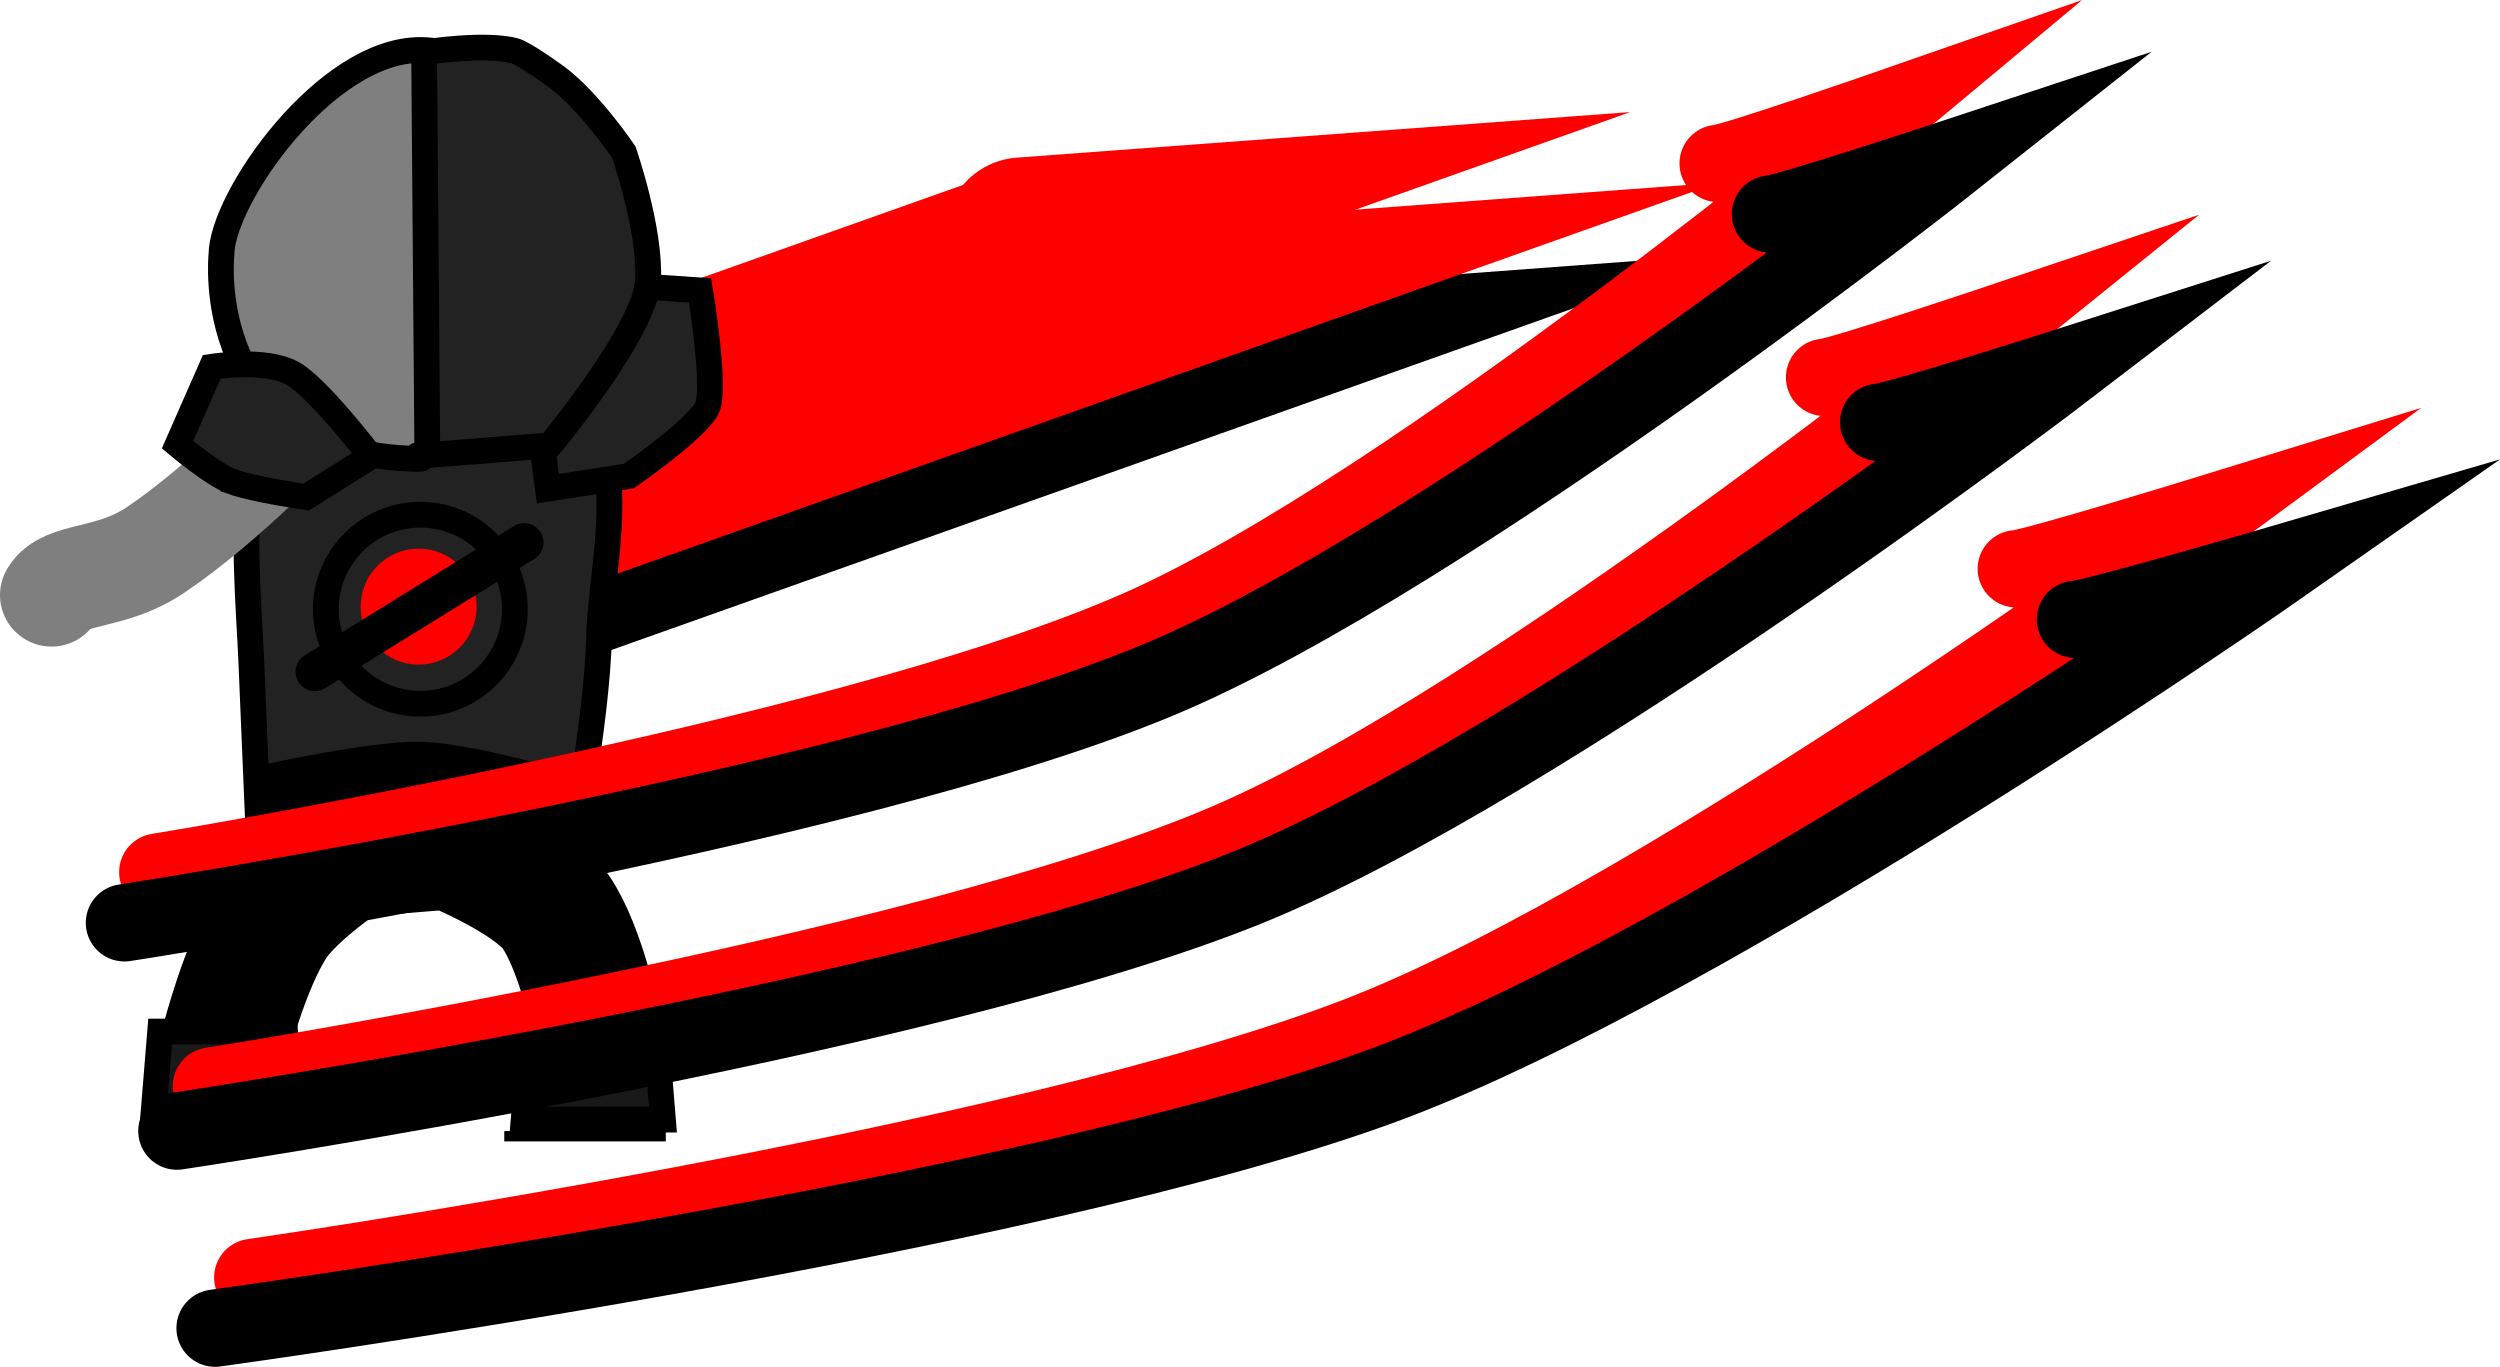 <svg version="1.1" xmlns="http://www.w3.org/2000/svg" xmlns:xlink="http://www.w3.org/1999/xlink" width="96.997" height="53.031" viewBox="0,0,96.997,53.031"><g transform="translate(-223.435,-160.711)"><g data-paper-data="{&quot;isPaintingLayer&quot;:true}" fill-rule="nonzero" stroke-linejoin="miter" stroke-miterlimit="10" stroke-dasharray="" stroke-dashoffset="0" style="mix-blend-mode: normal"><path d="M243,204.996v-0.4h6.267v0.4z" fill="#000000" stroke="none" stroke-width="NaN" stroke-linecap="butt"/><path d="M284.442,161.721" data-paper-data="{&quot;index&quot;:null}" fill="none" stroke="#650000" stroke-width="0.5" stroke-linecap="round"/><g><path d="M243.752,204.15l0.279,-3.417h4.846l0.279,3.417z" fill="#191919" stroke="#000000" stroke-width="1" stroke-linecap="butt"/><g><g><path d="M232.18,201.152c0,0 0.753,-2.992 1.825,-4.641c0.792,-1.219 3.046,-2.709 3.046,-2.709l3.844,-0.306c0,0 3.202,1.294 4.094,2.581c1,1.445 1.619,4.523 1.619,4.523" fill="none" stroke="#000000" stroke-width="5" stroke-linecap="round"/><g><path d="M266.514,175.361l1.815,-0.135c0,0 -12.519,4.447 -16.681,5.925c-2.49,0.884 -5.968,2.12 -5.968,2.12" data-paper-data="{&quot;index&quot;:null}" fill="none" stroke="#000000" stroke-width="6" stroke-linecap="round"/><path d="M263.095,169.82l1.549,-0.115c0,0 -10.685,3.795 -14.238,5.057c-2.125,0.755 -5.094,1.809 -5.094,1.809" data-paper-data="{&quot;index&quot;:null}" fill="none" stroke="#ff0000" stroke-width="6" stroke-linecap="round"/><path d="M266.236,172.581l1.815,-0.135c0,0 -12.519,4.447 -16.681,5.925c-2.49,0.884 -5.968,2.12 -5.968,2.12" data-paper-data="{&quot;index&quot;:null}" fill="none" stroke="#ff0000" stroke-width="6" stroke-linecap="round"/><path d="M239.708,177.85c1.563,-0.04 3.195,-1.615 4.105,-1.615c0.461,0 2.424,0.374 2.96,1.833c0.72,1.959 -0.043,5.338 -0.093,7.298c-0.088,3.444 -1.145,8.666 -1.145,8.666c0,0 -3.849,-2.58 -5.708,-2.583c-0.727,-0.001 -1.717,0.356 -2.653,0.792c-1.457,0.679 -3.675,1.547 -3.675,1.547c0,0 -0.17,-3.881 -0.316,-7.466c-0.069,-1.687 -0.409,-5.541 0.047,-7.505c0.476,-2.054 1.759,-2.183 2.159,-2.183c0,0 2.757,1.255 4.319,1.215z" data-paper-data="{&quot;index&quot;:null}" fill="#222222" stroke="#000000" stroke-width="1" stroke-linecap="butt"/><path d="M235.21,177.006c0,0 -3.005,3.217 -5.777,5.067c-1.721,1.148 -3.47,0.843 -3.998,1.724" data-paper-data="{&quot;index&quot;:null}" fill="none" stroke="#7f7f7f" stroke-width="4" stroke-linecap="round"/><path d="M239.654,178.516c-8.442,-0.159 -7.628,-7.915 -7.628,-7.915c0,-2.164 4.027,-7.978 7.744,-7.95c3.911,0.03 7.514,6.034 7.151,9.162c-0.014,0.122 0.029,6.034 -7.193,6.549c-0.397,0.028 0.344,0.162 -0.073,0.154z" fill="#7f7f7f" stroke="#000000" stroke-width="1" stroke-linecap="butt"/><path d="M250.597,171.979c0,0 0.647,3.879 0.259,4.585c-0.469,0.853 -3.024,2.618 -3.024,2.618l-3.143,0.489c0,0 -0.563,-3.845 -0.173,-4.982c0.417,-1.217 2.344,-2.968 2.344,-2.968z" fill="#222222" stroke="#000000" stroke-width="1" stroke-linecap="butt"/><path d="M232.437,179.398c-0.717,-0.258 -2.114,-1.433 -2.114,-1.433l1.33,-3.024c0,0 2.084,-0.336 3.144,0.263c0.991,0.56 3.023,3.221 3.023,3.221l-2.511,1.572c0,0 -2.005,-0.286 -2.872,-0.598z" data-paper-data="{&quot;index&quot;:null}" fill="#222222" stroke="#000000" stroke-width="1" stroke-linecap="butt"/></g></g><path d="M229.37,204.15l0.279,-3.417h4.846l0.279,3.417z" fill="#191919" stroke="#000000" stroke-width="1" stroke-linecap="butt"/></g></g><path d="M228.898,204.929v-0.4h6.267v0.4z" fill="#000000" stroke="none" stroke-width="NaN" stroke-linecap="butt"/><path d="M233.782,193.322v-2.968c0,0 3.912,-0.866 5.844,-0.866c1.901,0 5.656,1.113 5.656,1.113v2.72z" fill="#000000" stroke="none" stroke-width="0" stroke-linecap="butt"/><path d="M236.077,184.348c0,-2.025 1.642,-3.667 3.667,-3.667c2.025,0 3.667,1.642 3.667,3.667c0,2.025 -1.642,3.667 -3.667,3.667c-2.025,0 -3.667,-1.642 -3.667,-3.667z" fill="none" stroke="#000000" stroke-width="1" stroke-linecap="butt"/><path d="M240.015,178.367l-0.125,-15.625c0,0 2.346,-0.372 3.516,-0.058c0.288,0.077 1.177,0.686 1.599,0.994c1.287,0.938 2.635,2.94 2.635,2.94c0,0 1.043,3.011 0.939,4.964c-0.104,1.964 -3.814,6.411 -3.814,6.411z" data-paper-data="{&quot;index&quot;:null}" fill="#222222" stroke="#000000" stroke-width="1" stroke-linecap="butt"/><path d="M290.097,167.052c0.529,-0.014 6.836,-2.212 6.836,-2.212c0,0 -18.639,15.561 -29.308,20.265c-11.695,5.157 -38.068,9.442 -38.068,9.442" fill="none" stroke="#ff0000" stroke-width="3" stroke-linecap="round"/><path d="M292.127,169.016c0.558,-0.014 7.212,-2.213 7.212,-2.213c0,0 -19.662,15.562 -30.917,20.267c-12.337,5.157 -40.159,9.445 -40.159,9.445" fill="none" stroke="#000000" stroke-width="3" stroke-linecap="round"/><path d="M294.226,175.353c0.546,-0.014 7.068,-2.212 7.068,-2.212c0,0 -19.27,15.561 -30.3,20.265c-12.091,5.157 -39.357,9.442 -39.357,9.442" fill="none" stroke="#ff0000" stroke-width="3" stroke-linecap="round"/><path d="M296.325,177.098c0.577,-0.014 7.456,-2.213 7.456,-2.213c0,0 -20.328,15.562 -31.964,20.267c-12.755,5.157 -41.519,9.445 -41.519,9.445" fill="none" stroke="#000000" stroke-width="3" stroke-linecap="round"/><path d="M301.665,182.78c0.597,-0.014 7.726,-2.212 7.726,-2.212c0,0 -21.066,15.561 -33.124,20.265c-13.218,5.157 -43.025,9.442 -43.025,9.442" fill="none" stroke="#ff0000" stroke-width="3" stroke-linecap="round"/><path d="M303.96,184.743c0.63,-0.014 8.151,-2.213 8.151,-2.213c0,0 -22.222,15.562 -34.943,20.267c-13.944,5.157 -45.388,9.445 -45.388,9.445" fill="none" stroke="#000000" stroke-width="3" stroke-linecap="round"/><path d="M237.428,184.248c0,-1.243 1.007,-2.25 2.25,-2.25c1.243,0 2.25,1.007 2.25,2.25c0,1.243 -1.007,2.25 -2.25,2.25c-1.243,0 -2.25,-1.007 -2.25,-2.25z" fill="#ff0000" stroke="none" stroke-width="0" stroke-linecap="butt"/><path d="M235.651,186.776l8.121,-5.018" fill="none" stroke="#000000" stroke-width="1.5" stroke-linecap="round"/></g></g></svg>